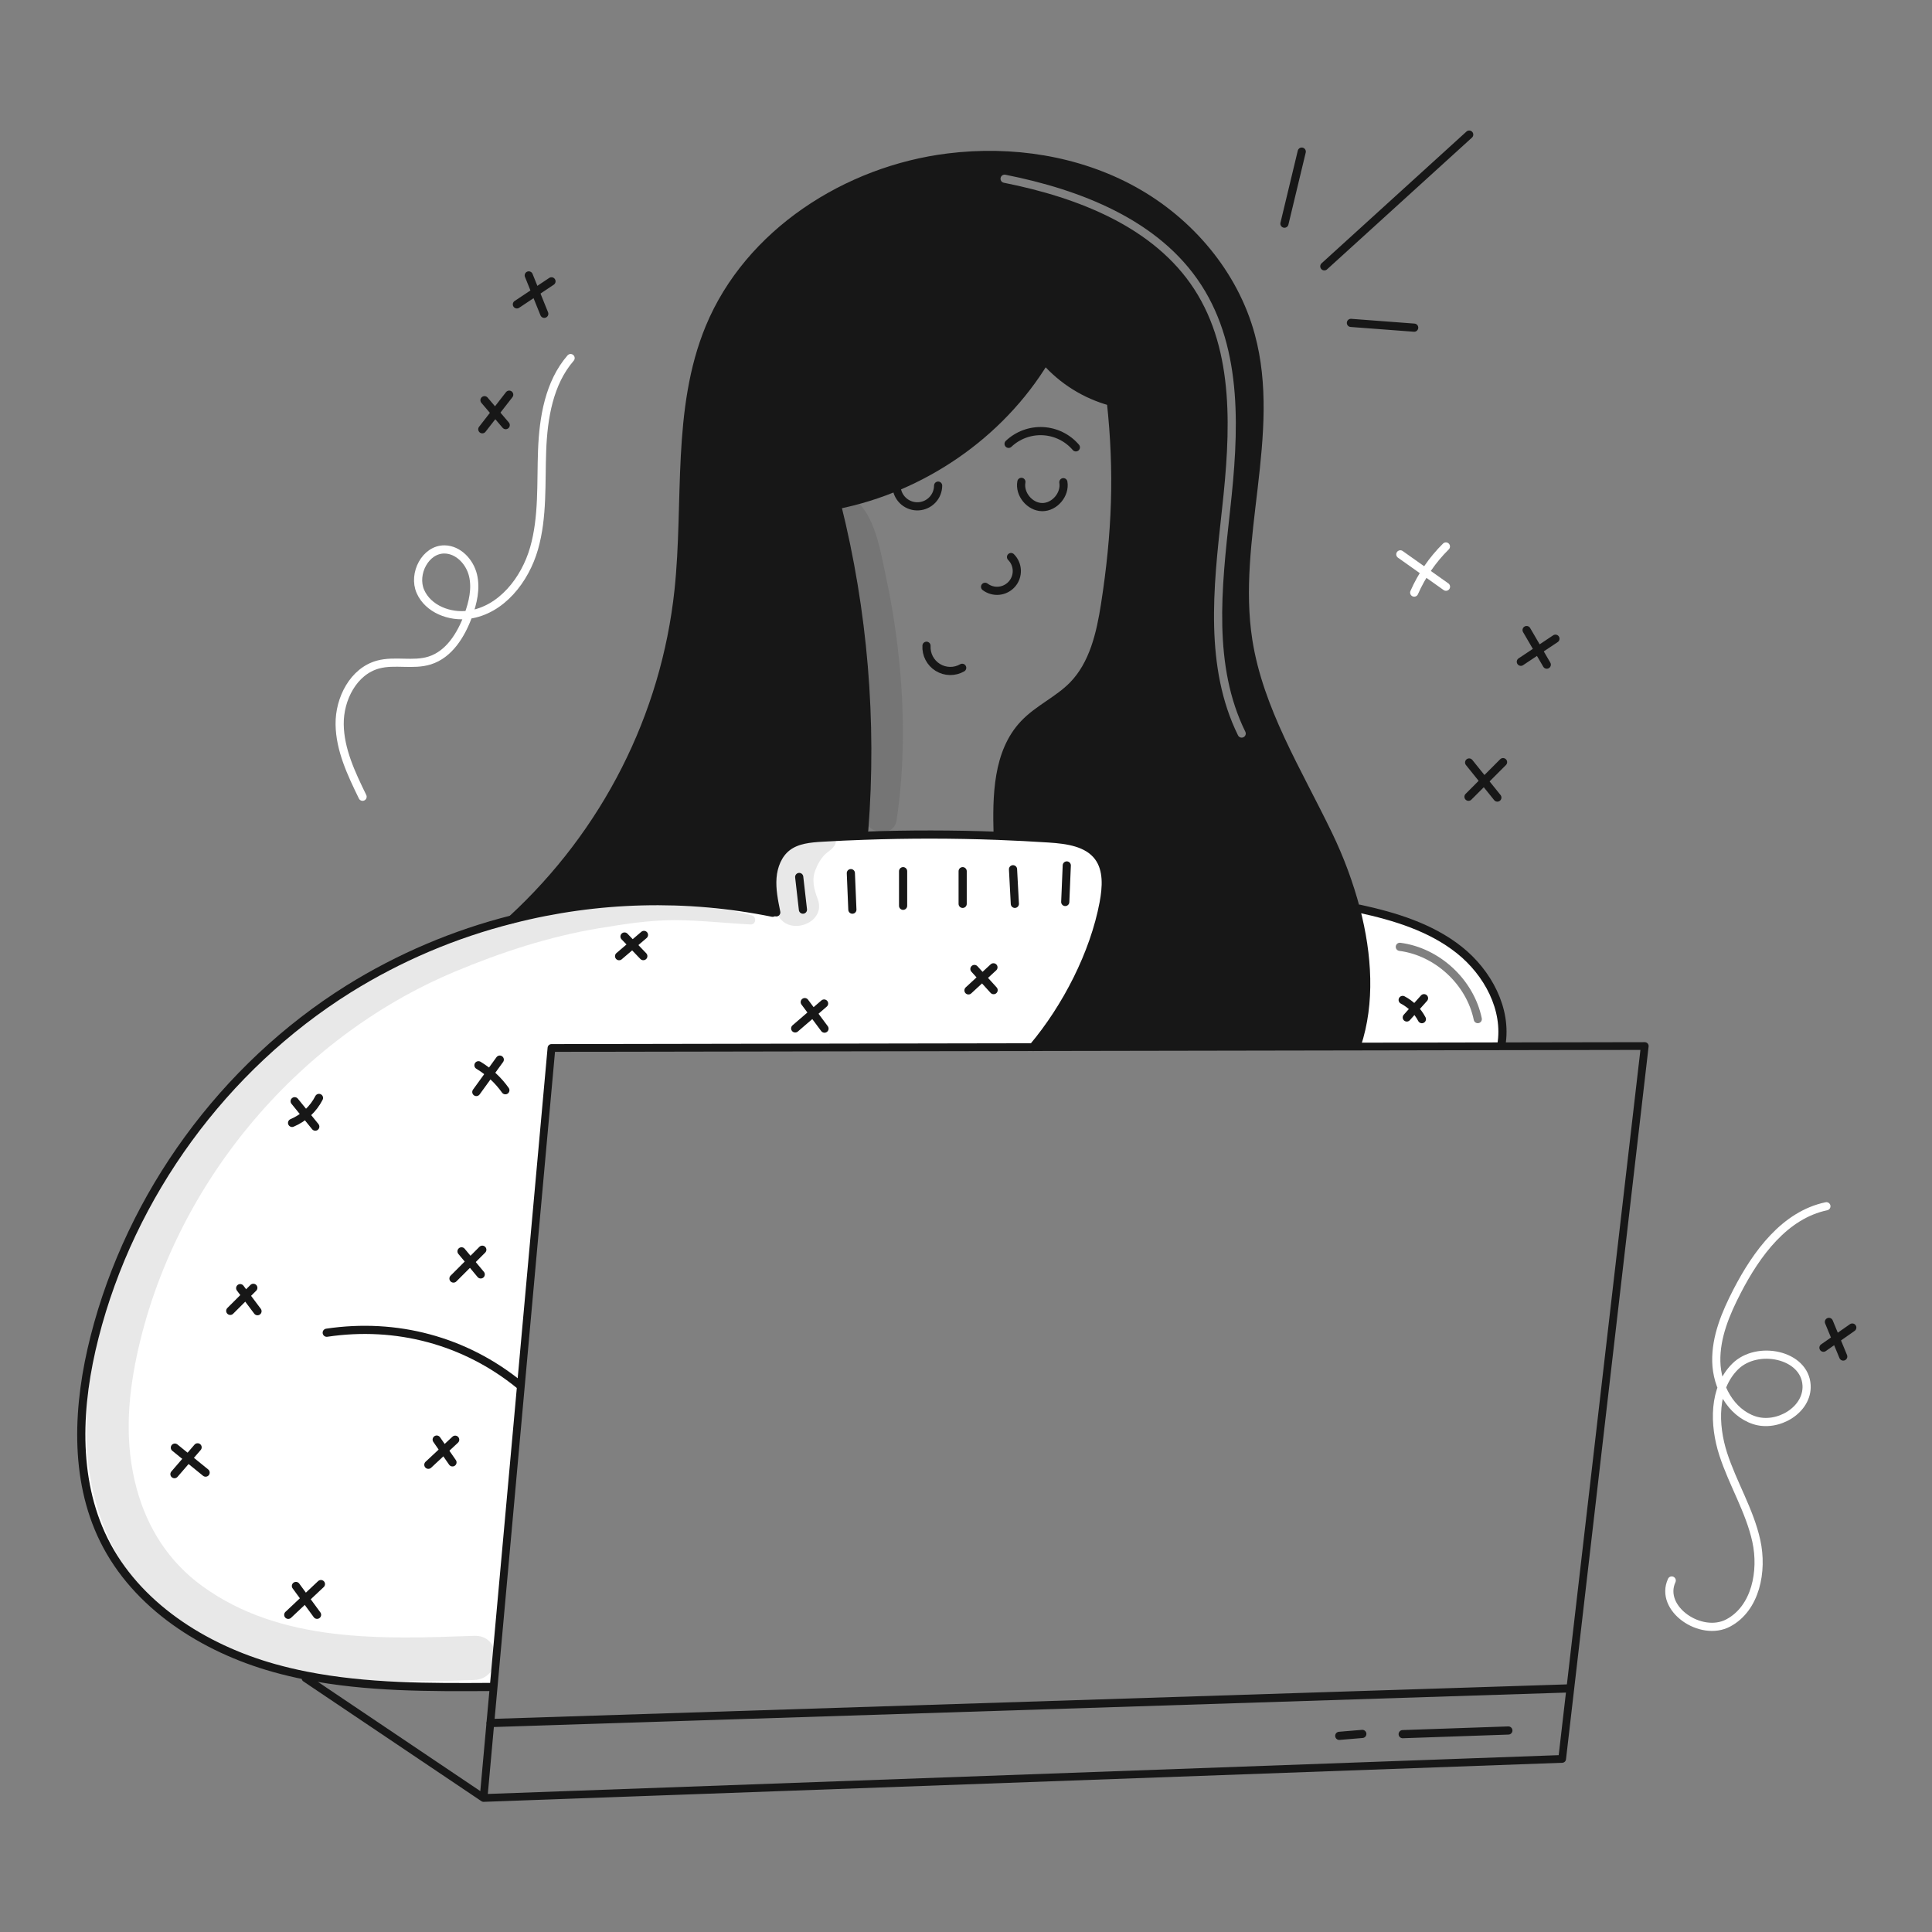<svg width="960" height="960" viewBox="0 0 960 960" fill="none" xmlns="http://www.w3.org/2000/svg">
<rect x="0" y="0" width="960" height="960" fill="#808080" stroke="none"/>
<g clip-path="url(#clip0_46_123)">
<g clip-path="url(#clip1_46_123)">
<path fill-rule="evenodd" clip-rule="evenodd" d="M746 519.3C749.065 501.484 739.259 483.292 725.111 472.039C710.963 460.785 693.1 455.362 675.437 451.524L673.827 451.943C679.697 474.544 681.199 498.335 674.233 519.3V520.03L746 519.895V519.3ZM695.824 468.464C694.713 468.322 693.696 469.107 693.554 470.219C693.411 471.33 694.197 472.347 695.308 472.489C713.083 474.768 728.7 489.25 732.313 506.801C732.539 507.899 733.612 508.605 734.71 508.379C735.807 508.153 736.514 507.08 736.288 505.983C732.325 486.734 715.318 470.964 695.824 468.464Z" fill="white"/>
<path d="M274.019 520.731L245.277 838.331L244.371 838.25C213.519 838.439 182.234 838.588 152.071 832.61C146.728 831.555 141.417 830.292 136.138 828.823C101.147 819.017 67.685 797.741 51.603 765.158C36.403 734.347 38.51 697.679 46.977 664.392C65.007 593.531 111.183 530.232 173.171 491.44C198.314 475.774 225.737 464.106 254.46 456.855C296.8 446 341.047 444.867 383.886 453.541L385.725 453.365C384.562 447.671 383.385 441.895 383.831 436.106C384.277 430.317 386.577 424.42 391.175 420.876C396.031 417.143 402.523 416.576 408.637 416.223C415.589 415.817 422.55 415.497 429.521 415.263C451.581 414.479 473.65 414.497 495.729 415.317C504.237 415.642 512.74 416.079 521.238 416.629C530.219 417.224 540.323 418.536 545.719 425.729C550.466 432.086 549.844 440.891 548.383 448.695C543.663 473.866 529.839 500.647 513.352 520.259V520.313L274.019 520.731Z" fill="white"/>
<path d="M489.482 291.58C491.467 293.085 493.95 293.781 496.428 293.526C498.906 293.271 501.194 292.085 502.831 290.208C504.469 288.33 505.332 285.901 505.246 283.411C505.161 280.922 504.134 278.557 502.372 276.796" stroke="#171717" stroke-width="4.058" stroke-linecap="round" stroke-linejoin="round"/>
<path d="M478.106 331.832C476.254 332.894 474.15 333.436 472.015 333.401C469.881 333.366 467.795 332.755 465.979 331.633C464.163 330.51 462.684 328.919 461.697 327.025C460.711 325.132 460.254 323.008 460.374 320.876" stroke="#171717" stroke-width="4.058" stroke-linecap="round" stroke-linejoin="round"/>
<path d="M390.853 253.79C399.268 253.567 407.648 252.622 415.902 250.963C458.183 242.537 496.88 216.121 519.278 179.183C519.4 179.007 519.494 178.845 519.603 178.669" stroke="#171717" stroke-width="4.058" stroke-linecap="round" stroke-linejoin="round"/>
<path d="M515.883 174.881C516.952 176.369 518.088 177.803 519.283 179.181C527.945 189.042 539.317 196.137 551.983 199.581C561.286 202.198 571.059 202.683 580.576 201" stroke="#171717" stroke-width="4.058" stroke-linecap="round" stroke-linejoin="round"/>
<path d="M445.564 242.577C445.898 245.179 447.209 247.557 449.23 249.228C451.252 250.9 453.834 251.74 456.452 251.578C459.071 251.417 461.53 250.265 463.33 248.358C465.131 246.45 466.139 243.929 466.15 241.306" stroke="#171717" stroke-width="4.058" stroke-linecap="round" stroke-linejoin="round"/>
<path d="M507.525 239.439C506.389 245.498 511.691 251.923 517.859 251.977C524.027 252.031 529.41 245.688 528.382 239.601" stroke="#171717" stroke-width="4.058" stroke-linecap="round" stroke-linejoin="round"/>
<path d="M501.168 220.544C503.439 218.39 506.126 216.72 509.063 215.636C512 214.553 515.127 214.078 518.254 214.241C521.38 214.405 524.441 215.202 527.249 216.586C530.058 217.969 532.555 219.91 534.59 222.289" stroke="#171717" stroke-width="4.058" stroke-linecap="round" stroke-linejoin="round"/>
<path d="M415.862 250.8C415.876 250.854 415.889 250.908 415.903 250.962C429.073 303.717 433.641 358.252 429.429 412.462" stroke="#171717" stroke-width="4.058" stroke-linecap="round" stroke-linejoin="round"/>
<path d="M495.744 414.988C495.189 395.538 495.444 373.843 508.823 359.722C515.897 352.256 525.798 347.982 533.023 340.651C543.37 330.128 546.86 314.79 549.123 300.209C554.547 265.218 555.818 234.772 551.99 199.579C551.99 199.538 551.976 199.498 551.976 199.457" stroke="#171717" stroke-width="4.058" stroke-linecap="round" stroke-linejoin="round"/>
<path d="M383.887 453.536C341.048 444.861 296.8 445.994 254.461 456.85C225.738 464.102 198.315 475.769 173.172 491.435C111.184 530.226 65.008 593.526 46.978 664.386C38.511 697.672 36.4 734.34 51.6 765.152C67.682 797.735 101.144 819.011 136.135 828.817C141.41 830.291 146.721 831.554 152.068 832.604C182.23 838.582 213.515 838.434 244.368 838.244" stroke="#171717" stroke-width="4.058" stroke-linecap="round" stroke-linejoin="round"/>
<path d="M162.351 662.222C196.909 657.069 231.007 666.077 258.112 688.122" stroke="#171717" stroke-width="4.058" stroke-linecap="round" stroke-linejoin="round"/>
<path d="M385.727 453.36C384.564 447.666 383.387 441.89 383.833 436.101C384.279 430.312 386.579 424.415 391.177 420.871C396.033 417.138 402.525 416.571 408.639 416.218C415.591 415.812 422.552 415.492 429.523 415.258C451.583 414.474 473.652 414.492 495.731 415.312C504.239 415.637 512.742 416.074 521.24 416.624C530.221 417.219 540.325 418.531 545.721 425.724C550.468 432.081 549.846 440.886 548.385 448.69C543.665 473.861 529.841 500.642 513.354 520.254" stroke="#171717" stroke-width="4.058" stroke-linecap="round" stroke-linejoin="round"/>
<path d="M254.447 456.768C300.907 413.919 330.515 356.068 337.183 293.23C341.822 249.461 335.749 203.43 352.562 162.762C372.012 115.747 420.69 84.489 471.181 78.254C502.655 74.354 535.563 79.336 563.317 94.674C591.071 110.012 613.24 136.074 621.545 166.684C634.854 215.701 612.415 268.058 620.274 318.238C625.674 352.715 644.836 383.161 659.985 414.594C665.788 426.568 670.422 439.074 673.822 451.938C679.692 474.538 681.193 498.331 674.228 519.295" stroke="#171717" stroke-width="4.058" stroke-linecap="round" stroke-linejoin="round"/>
<path d="M675.431 451.52C693.095 455.361 710.963 460.785 725.111 472.038C739.259 483.291 749.065 501.483 746 519.3" stroke="#171717" stroke-width="4.058" stroke-linecap="round" stroke-linejoin="round"/>
<path d="M151.815 833.889L240.286 893.402L243.654 856.152L245.277 838.325L274.019 520.731L513.354 520.312L674.228 520.028L745.995 519.892L817.274 519.771L780.268 839.11L776.224 873.992L240.286 893.402" stroke="#171717" stroke-width="3.845" stroke-linecap="round" stroke-linejoin="round"/>
<path d="M243.789 856.166L779.092 838.975" stroke="#171717" stroke-width="4.058" stroke-linecap="round" stroke-linejoin="round"/>
<path d="M658.047 132.336L730.037 66.881" stroke="#171717" stroke-width="4.058" stroke-linecap="round" stroke-linejoin="round"/>
<path d="M638.231 111.137L646.831 75.337" stroke="#171717" stroke-width="4.058" stroke-linecap="round" stroke-linejoin="round"/>
<path d="M671.262 160.445L702.698 162.813" stroke="#171717" stroke-width="4.058" stroke-linecap="round" stroke-linejoin="round"/>
<path d="M180.16 395.9C174.608 384.494 168.938 372.614 168.772 359.93C168.606 347.246 175.634 333.517 187.88 330.208C196.18 327.965 205.28 330.772 213.49 328.198C223.176 325.159 229.138 315.448 232.63 305.916C234.984 299.491 236.63 292.485 235.03 285.833C233.43 279.181 227.766 273.114 220.93 273.009C211.375 272.863 205.046 285.159 208.898 293.909C212.75 302.659 223.498 306.792 232.965 305.461C249.126 303.187 260.91 288.148 265.384 272.454C269.858 256.76 268.747 240.111 269.375 223.803C270.003 207.495 272.846 190.268 283.527 177.928" stroke="white" stroke-width="4.058" stroke-linecap="round" stroke-linejoin="round"/>
<path d="M907.527 599.381C886.85 603.723 872.84 622.829 863.15 641.604C857.51 652.531 852.528 664.311 852.818 676.604C853.108 688.897 859.95 701.774 871.612 705.673C883.274 709.572 898.361 700.602 897.679 688.325C896.825 672.932 873.112 668.151 862.187 679.025C851.262 689.899 851.512 707.862 856.258 722.53C861.004 737.198 869.408 750.63 872.706 765.686C876.004 780.742 872.383 799.144 858.79 806.416C845.197 813.688 824.232 799.341 830.674 785.335" stroke="white" stroke-width="4.058" stroke-linecap="round" stroke-linejoin="round"/>
<path d="M729.686 395.906L746.858 378.706" stroke="#171717" stroke-width="4.058" stroke-linecap="round" stroke-linejoin="round"/>
<path d="M744.022 396.31L730.007 378.879" stroke="#171717" stroke-width="4.058" stroke-linecap="round" stroke-linejoin="round"/>
<path d="M702.706 294.456C706.468 285.894 711.812 278.12 718.459 271.542" stroke="white" stroke-width="4.058" stroke-linecap="round" stroke-linejoin="round"/>
<path d="M718.5 291.536L695.818 275.455" stroke="white" stroke-width="4.058" stroke-linecap="round" stroke-linejoin="round"/>
<path d="M755.7 328.826L772.885 317.369" stroke="#171717" stroke-width="4.058" stroke-linecap="round" stroke-linejoin="round"/>
<path d="M768.584 330.259L758.559 313.074" stroke="#171717" stroke-width="4.058" stroke-linecap="round" stroke-linejoin="round"/>
<path d="M529.317 448.186C529.571 442.137 529.825 436.088 530.078 430.038" stroke="#171717" stroke-width="4.058" stroke-linecap="round" stroke-linejoin="round"/>
<path d="M504.274 449.116L503.362 431.928" stroke="#171717" stroke-width="4.058" stroke-linecap="round" stroke-linejoin="round"/>
<path d="M478.34 449.125V432.894" stroke="#171717" stroke-width="4.058" stroke-linecap="round" stroke-linejoin="round"/>
<path d="M448.743 450.079V432.894" stroke="#171717" stroke-width="4.058" stroke-linecap="round" stroke-linejoin="round"/>
<path d="M423.538 452.005C423.287 445.956 423.036 439.907 422.784 433.856" stroke="#171717" stroke-width="4.058" stroke-linecap="round" stroke-linejoin="round"/>
<path d="M398.973 452C398.356 446.588 397.739 441.176 397.121 435.763" stroke="#171717" stroke-width="4.058" stroke-linecap="round" stroke-linejoin="round"/>
<path d="M696.982 861.691L749.496 859.875" stroke="#171717" stroke-width="4.058" stroke-linecap="round" stroke-linejoin="round"/>
<path d="M665.471 862.531L676.928 861.576" stroke="#171717" stroke-width="4.058" stroke-linecap="round" stroke-linejoin="round"/>
<path d="M699.024 505.577C701.877 502.384 704.73 499.192 707.582 495.999" stroke="#171717" stroke-width="4.058" stroke-linecap="round" stroke-linejoin="round"/>
<path d="M706.526 506.41C704.38 502.337 701.052 499.009 696.979 496.863" stroke="#171717" stroke-width="4.058" stroke-linecap="round" stroke-linejoin="round"/>
<path d="M493.721 491.993L484.188 481.478" stroke="#171717" stroke-width="4.058" stroke-linecap="round" stroke-linejoin="round"/>
<path d="M481.23 492.117L493.638 480.656" stroke="#171717" stroke-width="4.058" stroke-linecap="round" stroke-linejoin="round"/>
<path d="M409.686 511.119L399.88 497.945" stroke="#171717" stroke-width="4.058" stroke-linecap="round" stroke-linejoin="round"/>
<path d="M395.127 511.009L409.487 498.642" stroke="#171717" stroke-width="4.058" stroke-linecap="round" stroke-linejoin="round"/>
<path d="M319.654 475.093L310.317 465.344" stroke="#171717" stroke-width="4.058" stroke-linecap="round" stroke-linejoin="round"/>
<path d="M307.624 475.118L319.984 464.555" stroke="#171717" stroke-width="4.058" stroke-linecap="round" stroke-linejoin="round"/>
<path d="M251.11 541.735C247.549 536.729 243 532.505 237.744 529.323" stroke="#171717" stroke-width="4.058" stroke-linecap="round" stroke-linejoin="round"/>
<path d="M236.684 542.614L248.332 526.521" stroke="#171717" stroke-width="4.058" stroke-linecap="round" stroke-linejoin="round"/>
<path d="M156.662 559.817L146.415 547.2" stroke="#171717" stroke-width="4.058" stroke-linecap="round" stroke-linejoin="round"/>
<path d="M145.134 557.967C150.915 555.536 155.649 551.139 158.5 545.553" stroke="#171717" stroke-width="4.058" stroke-linecap="round" stroke-linejoin="round"/>
<path d="M238.869 633.25L229.329 621.786" stroke="#171717" stroke-width="4.058" stroke-linecap="round" stroke-linejoin="round"/>
<path d="M225.332 635.3L239.653 620.979" stroke="#171717" stroke-width="4.058" stroke-linecap="round" stroke-linejoin="round"/>
<path d="M127.948 651.531L119.355 640.074" stroke="#171717" stroke-width="4.058" stroke-linecap="round" stroke-linejoin="round"/>
<path d="M114.412 651.362L125.875 639.911" stroke="#171717" stroke-width="4.058" stroke-linecap="round" stroke-linejoin="round"/>
<path d="M224.832 726.642L216.99 715.326" stroke="#171717" stroke-width="4.058" stroke-linecap="round" stroke-linejoin="round"/>
<path d="M212.846 727.831L226.179 715.384" stroke="#171717" stroke-width="4.058" stroke-linecap="round" stroke-linejoin="round"/>
<path d="M157.545 802.382L147.045 788.061" stroke="#171717" stroke-width="4.058" stroke-linecap="round" stroke-linejoin="round"/>
<path d="M143.236 802.4L159.463 787.12" stroke="#171717" stroke-width="4.058" stroke-linecap="round" stroke-linejoin="round"/>
<path d="M102.17 731.73L86.894 719.318" stroke="#171717" stroke-width="4.058" stroke-linecap="round" stroke-linejoin="round"/>
<path d="M86.684 732.5L98.184 719.169" stroke="#171717" stroke-width="4.058" stroke-linecap="round" stroke-linejoin="round"/>
<path d="M270.44 155.922L262.74 136.851" stroke="#171717" stroke-width="4.058" stroke-linecap="round" stroke-linejoin="round"/>
<path d="M256.841 151.247L274.026 139.789" stroke="#171717" stroke-width="4.058" stroke-linecap="round" stroke-linejoin="round"/>
<path d="M251.285 211.244L240.743 198.866" stroke="#171717" stroke-width="4.058" stroke-linecap="round" stroke-linejoin="round"/>
<path d="M239.653 213.3L253.019 196.115" stroke="#171717" stroke-width="4.058" stroke-linecap="round" stroke-linejoin="round"/>
<path d="M906.068 669.672L920.389 659.647" stroke="#171717" stroke-width="4.058" stroke-linecap="round" stroke-linejoin="round"/>
<path d="M915.889 674.052L908.778 656.846" stroke="#171717" stroke-width="4.058" stroke-linecap="round" stroke-linejoin="round"/>
<path fill-rule="evenodd" clip-rule="evenodd" d="M415.902 250.962C458.178 242.536 496.878 216.12 519.278 179.182C527.945 189.048 539.325 196.144 551.998 199.583C555.826 234.777 554.555 265.223 549.131 300.214C546.868 314.795 543.378 330.133 533.031 340.656C529.505 344.234 525.341 347.084 521.179 349.933C516.814 352.92 512.452 355.905 508.831 359.727C495.452 373.848 495.197 395.542 495.752 414.992L495.738 415.318C504.25 415.637 512.753 416.075 521.247 416.63C530.228 417.222 540.328 418.53 545.728 425.73C550.475 432.087 549.853 440.896 548.392 448.696C543.672 473.867 529.849 500.648 513.361 520.26V520.314L674.234 520.03V519.3C681.199 498.336 679.698 474.543 673.828 451.943C670.428 439.079 665.794 426.573 659.991 414.599C656.627 407.618 653.065 400.686 649.499 393.748C637.01 369.444 624.481 345.063 620.28 318.243C616.67 295.191 619.453 271.68 622.228 248.244C625.493 220.664 628.746 193.189 621.551 166.689C613.246 136.079 591.077 110.017 563.323 94.679C535.569 79.341 502.661 74.364 471.187 78.259C420.696 84.494 372.018 115.752 352.568 162.767C341.113 190.475 340.282 220.671 339.448 250.946C339.058 265.108 338.668 279.286 337.189 293.235C330.521 356.073 300.913 413.924 254.453 456.773L254.467 456.854C296.806 445.998 341.054 444.865 383.893 453.54L385.732 453.364L385.714 453.275C384.556 447.609 383.382 441.864 383.838 436.105C384.297 430.316 386.582 424.419 391.182 420.875C396.038 417.142 402.53 416.574 408.644 416.222C415.601 415.812 422.562 415.492 429.528 415.262L429.428 412.462C433.639 358.252 429.072 303.717 415.902 250.962ZM499.58 86.823C498.481 86.604 497.413 87.318 497.195 88.417C496.976 89.516 497.69 90.585 498.789 90.803C535.651 98.133 573.459 112.831 593.475 143.778C613.575 174.854 611.398 215.043 607.247 252.71C607.2 253.133 607.153 253.556 607.107 253.98L606.965 255.263C602.906 291.986 598.526 331.615 615.164 365.395C615.66 366.4 616.876 366.813 617.881 366.318C618.886 365.823 619.3 364.607 618.805 363.601C602.697 330.9 606.956 292.323 611.056 255.185L611.28 253.154C615.417 215.629 617.866 174.016 596.882 141.574C575.933 109.185 536.7 94.204 499.58 86.823Z" fill="#171717"/>
<g opacity="0.1">
<path d="M417.038 250.834C414.388 262.994 420.352 276.969 422.993 288.753C425.865 301.405 428.028 314.208 429.471 327.102C432.342 353.438 431.817 379.295 429.983 405.652C429.375 414.4 444.15 416.596 445.483 407.752C449.53 380.994 449.469 353.035 446.565 326.172C445.126 312.667 442.97 299.248 440.108 285.972C437.515 274.037 435.022 257.136 425.338 248.64C422.703 246.328 417.88 246.947 417.038 250.832V250.834Z" fill="#171717"/>
</g>
<g opacity="0.1">
<path d="M414.368 415.347C407.591 409.805 394.718 416.053 389.912 421.786C386.083 426.363 383.729 431.991 383.159 437.931C382.589 443.871 383.829 449.844 386.718 455.066C392.526 465.371 410.733 458.422 406.338 446.795C404.463 441.835 403.129 436.952 405.364 431.878C406.31 429.32 407.727 426.963 409.541 424.927C411.362 423.115 413.726 422.021 414.925 419.664C415.586 418.364 415.62 416.371 414.368 415.347V415.347Z" fill="#171717"/>
</g>
<g opacity="0.1">
<path d="M373.6 454.849C362.263 451.625 350.351 450.567 338.6 449.892C326.9 449.219 314.936 448.248 303.23 448.824C279.359 449.999 255.348 453.505 232.703 461.255C188.327 476.442 148.319 503.495 116.769 538.103C85.887 571.978 62.325 613.035 50.457 657.417C43.909 681.904 40.557 707.144 44.542 732.336C48.293 756.064 58.455 778.636 75.842 795.463C118.494 836.734 180.149 836.869 235.616 834.773C249.687 834.242 249.762 812.322 235.616 812.836C189.76 814.5 139.388 816.411 100.416 788.054C83.879 776.022 73.262 759.335 67.922 739.729C61.96 717.842 63.299 695.605 67.978 673.629C85.847 589.715 146.694 516.157 225.778 482.907C248.649 473.291 272.989 465.32 297.488 461.267C309.988 459.2 322.62 457.187 335.316 457.222C347.938 457.256 360.424 458.722 372.999 459.362C375.627 459.496 376.06 455.547 373.609 454.85L373.6 454.849Z" fill="#171717"/>
</g>
</g>
</g>
<defs>
<clipPath id="clip0_46_123">
<rect width="960" height="960" fill="white"/>
</clipPath>
<clipPath id="clip1_46_123">
<rect width="885" height="832" fill="white" transform="translate(38 64)"/>
</clipPath>
</defs>
</svg>
